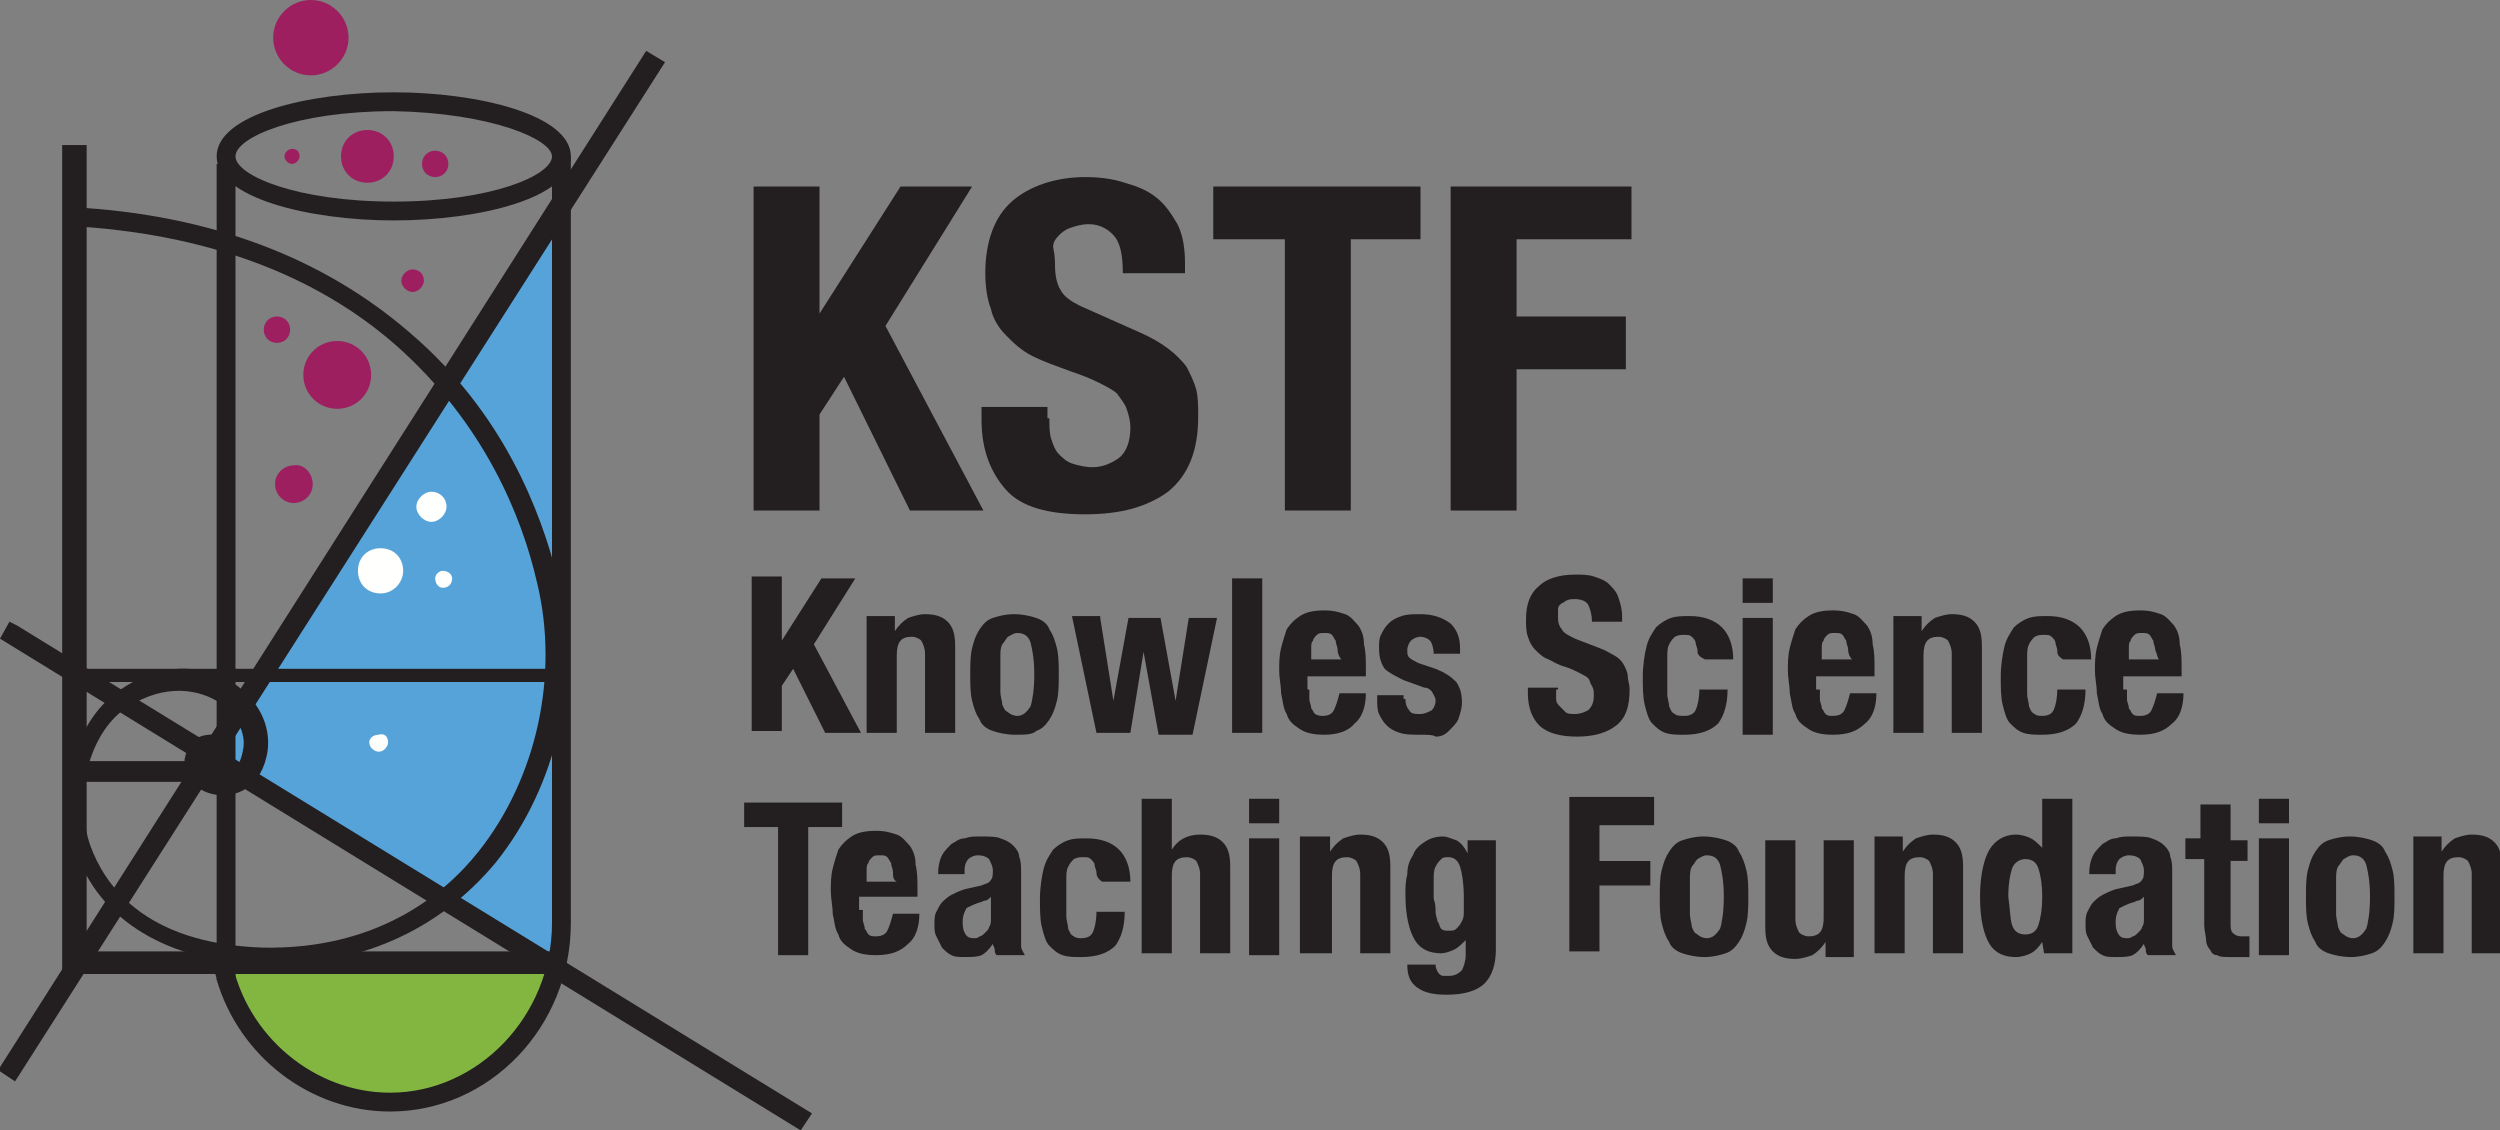 <?xml version="1.0" encoding="utf-8"?>
<!-- Generator: Adobe Illustrator 17.1.0, SVG Export Plug-In . SVG Version: 6.00 Build 0)  -->
<svg version="1.2" baseProfile="tiny" id="kstf-logo" xmlns="http://www.w3.org/2000/svg" xmlns:xlink="http://www.w3.org/1999/xlink"
	 x="0px" y="0px" viewBox="0 0 132.7 60" xml:space="preserve">
<rect x="0" y="0" width="132.7" height="60" fill="#808080" stroke="none"/>
<g>
	<g>
		<g>
			<g>
				<g>
					<path fill="#82B641" d="M12.1,51.1h17.6c0,0-1.6,5-4.7,6.3C21.8,58.7,14.5,59.5,12.1,51.1z"/>
				</g>
			</g>
		</g>
		<g>
			<g>
				<g>
					<polyline fill="#56A3DA" points="29.7,11.1 11.2,40.4 29.6,51.5 					"/>
				</g>
			</g>
		</g>
		<g>
			<g>
				<g>
					<path fill="#231F20" d="M11.5,39.6l0.6-0.5c-0.1,0-1-0.3-1.7,0.1c-0.2,0.2-0.5,0.5-0.6,1.1c-0.1,1,0.7,1.8,1.8,1.9
						c1.1,0.1,2.3-0.5,2.6-2.3c0.2-1.4-0.5-2.8-1.9-3.7c-1.5-0.9-3.9-1.2-6.3,0.7c-2.1,1.7-3,5.2-2,8.2c1.2,3.7,4.9,6,10.1,6.1
						c4.9,0.1,9.2-1.8,12.2-5.4c3.3-4.1,4.6-9.9,3.3-15.1c-0.9-3.6-2.9-8.8-7.8-13c-4.6-4-10.6-6.3-17.9-6.7l-0.1,1
						c7,0.4,12.9,2.5,17.3,6.4c4.6,4.1,6.6,9,7.4,12.5c1.2,4.9,0,10.4-3.1,14.3c-1.9,2.4-5.5,5.2-11.4,5.1c-6.5-0.2-8.5-3.5-9.2-5.4
						c-0.9-2.6-0.1-5.7,1.6-7.1c2-1.5,3.9-1.3,5.1-0.6c1,0.6,1.6,1.7,1.4,2.6c-0.2,1.2-0.9,1.5-1.5,1.4c-0.5-0.1-0.9-0.4-0.9-0.9
						c0-0.2,0.1-0.3,0.1-0.3c0.2-0.1,0.6-0.1,0.8,0l0.7,0.2v-0.7"/>
				</g>
				<g>
					<line fill="#231F20" x1="12.5" y1="8.2" x2="11.5" y2="8.2"/>
				</g>
			</g>
		</g>
		<g>
			<g>
				<g>
					<path fill="#231F20" d="M29.3,8.3c0,1-3.2,2.4-8.4,2.4c-5.2,0-8.4-1.4-8.4-2.4c0-1,3.2-2.4,8.4-2.4C26.1,6,29.3,7.4,29.3,8.3z
						 M20.9,4.9c-4.6,0-9.4,1.2-9.4,3.4c0,2.2,4.9,3.4,9.4,3.4c4.6,0,9.4-1.2,9.4-3.4C30.3,6.1,25.4,4.9,20.9,4.9z"/>
				</g>
			</g>
		</g>
		<g>
			<g>
				<g>
					<path fill="#231F20" d="M29.3,8.3V49c0,4.9-3.9,9-8.6,9c-4,0-7.6-3-8.4-7l-1,0.2c0.1,0.2,0.1,0.5,0.2,0.7c0,0,0,0.1,0,0.1
						c1.2,4.1,5,7,9.2,7c5.3,0,9.6-4.5,9.6-10V8.3H29.3z"/>
				</g>
			</g>
		</g>
		<g>
			<g>
				<g>
					<g>
						<polygon fill="#231F20" points="34.5,3.2 0.4,56.7 0.7,56.9 34.7,3.4 						"/>
						<polygon fill="#231F20" points="0.8,57.4 -0.1,56.8 34.3,2.7 35.3,3.3 						"/>
					</g>
				</g>
			</g>
			<g>
				<g>
					<g>
						
							<rect x="-3.1" y="46.4" transform="matrix(-0.853 -0.523 0.523 -0.853 15.602 97.445)" fill="#231F20" width="49.2" height="0.3"/>
						<polygon fill="#231F20" points="42.5,60 0,33.9 0.5,33 0.9,33.2 43.1,59.1 						"/>
					</g>
				</g>
			</g>
			<g>
				<g>
					<g>
						<polygon fill="#231F20" points="3.8,8.1 3.8,51.1 3.8,51.2 4,51.2 29.4,51.2 29.4,50.9 4,50.9 4.1,51.1 4.1,8.1 						"/>
					</g>
					<g>
						<polygon fill="#231F20" points="4.1,51.7 3.3,51.7 3.3,50.9 3.3,50.5 3.3,7.7 4.6,7.7 4.6,50.5 29.8,50.5 29.8,51.7 4.6,51.7 
													"/>
					</g>
				</g>
			</g>
			<g>
				<g>
					<g>
						<rect x="4" y="35.7" fill="#231F20" width="25.9" height="0.3"/>
						<path fill="#231F20" d="M30.1,36.2H3.9v-0.7h26.2V36.2z M4.2,35.8h25.5v0L4.2,35.8L4.2,35.8z"/>
					</g>
				</g>
			</g>
			<g>
				<g>
					<g>
						<rect x="4.4" y="40.7" fill="#231F20" width="7.1" height="0.3"/>
						<rect x="4.1" y="40.4" fill="#231F20" width="7.8" height="1.1"/>
					</g>
				</g>
			</g>
		</g>
		<g>
			<g>
				<g>
					<g>
						<path fill="#9D1F60" d="M16.6,25.7c0,0.6-0.5,1-1,1l0,0c-0.6,0-1-0.5-1-1l0,0c0-0.6,0.5-1,1-1l0,0
							C16.1,24.6,16.6,25.1,16.6,25.7L16.6,25.7z"/>
					</g>
				</g>
			</g>
			<g>
				<g>
					<g>
						<path fill="#9D1F60" d="M19.7,19.9c0,1-0.8,1.8-1.8,1.8l0,0c-1,0-1.8-0.8-1.8-1.8l0,0c0-1,0.8-1.8,1.8-1.8l0,0
							C18.9,18.1,19.7,18.9,19.7,19.9L19.7,19.9z"/>
					</g>
				</g>
			</g>
			<g>
				<g>
					<g>
						<path fill="#9D1F60" d="M15.4,17.5c0,0.4-0.3,0.7-0.7,0.7l0,0c-0.4,0-0.7-0.3-0.7-0.7l0,0c0-0.4,0.3-0.7,0.7-0.7l0,0
							C15.1,16.8,15.4,17.1,15.4,17.5L15.4,17.5z"/>
					</g>
				</g>
			</g>
			<g>
				<g>
					<g>
						<path fill="#9D1F60" d="M23.8,8.7c0,0.4-0.3,0.7-0.7,0.7l0,0c-0.4,0-0.7-0.3-0.7-0.7l0,0c0-0.4,0.3-0.7,0.7-0.7l0,0
							C23.5,8,23.8,8.3,23.8,8.7L23.8,8.7z"/>
					</g>
				</g>
			</g>
			<g>
				<g>
					<g>
						<path fill="#9D1F60" d="M15.9,8.3c0,0.2-0.2,0.4-0.4,0.4l0,0c-0.2,0-0.4-0.2-0.4-0.4l0,0c0-0.2,0.2-0.4,0.4-0.4l0,0
							C15.8,7.9,15.9,8.1,15.9,8.3L15.9,8.3z"/>
					</g>
				</g>
			</g>
			<g>
				<g>
					<g>
						<path fill="#9D1F60" d="M20.9,8.3c0,0.8-0.6,1.4-1.4,1.4l0,0c-0.8,0-1.4-0.6-1.4-1.4l0,0c0-0.8,0.6-1.4,1.4-1.4l0,0
							C20.3,6.9,20.9,7.5,20.9,8.3L20.9,8.3z"/>
					</g>
				</g>
			</g>
			<g>
				<g>
					<g>
						<path fill="#9D1F60" d="M22.5,14.9c0,0.3-0.3,0.6-0.6,0.6l0,0c-0.3,0-0.6-0.3-0.6-0.6l0,0c0-0.3,0.3-0.6,0.6-0.6l0,0
							C22.2,14.3,22.5,14.5,22.5,14.9L22.5,14.9z"/>
					</g>
				</g>
			</g>
			<g>
				<g>
					<g>
						<path fill="#9D1F60" d="M18.5,2c0,1.1-0.9,2-2,2l0,0c-1.1,0-2-0.9-2-2l0,0c0-1.1,0.9-2,2-2l0,0C17.6,0,18.5,0.9,18.5,2L18.5,2
							z"/>
					</g>
				</g>
			</g>
		</g>
		<g>
			<g>
				<g>
					<path fill="#FFFFFE" d="M23.7,26.9c0,0.4-0.4,0.8-0.8,0.8l0,0c-0.4,0-0.8-0.4-0.8-0.8l0,0c0-0.4,0.4-0.8,0.8-0.8l0,0
						C23.3,26.1,23.7,26.4,23.7,26.9L23.7,26.9z"/>
				</g>
			</g>
		</g>
		<g>
			<g>
				<g>
					<path fill="#FFFFFE" d="M21.4,30.3c0,0.6-0.5,1.2-1.2,1.2l0,0c-0.7,0-1.2-0.5-1.2-1.2l0,0c0-0.7,0.5-1.2,1.2-1.2l0,0
						C20.9,29.1,21.4,29.6,21.4,30.3L21.4,30.3z"/>
				</g>
			</g>
		</g>
		<g>
			<g>
				<g>
					<path fill="#FFFFFE" d="M24,30.7c0,0.3-0.2,0.5-0.5,0.5l0,0c-0.2,0-0.4-0.2-0.4-0.5l0,0c0-0.2,0.2-0.4,0.4-0.4l0,0
						C23.8,30.3,24,30.5,24,30.7L24,30.7z"/>
				</g>
			</g>
		</g>
		<g>
			<g>
				<g>
					<path fill="#FFFFFE" d="M20.6,39.4c0,0.2-0.2,0.5-0.5,0.5l0,0c-0.2,0-0.5-0.2-0.5-0.5l0,0c0-0.2,0.2-0.4,0.5-0.4l0,0
						C20.4,38.9,20.6,39.1,20.6,39.4L20.6,39.4z"/>
				</g>
			</g>
		</g>
		<g>
			<g>
				<g>
					<rect x="11.5" y="8.7" fill="#231F20" width="1" height="43.3"/>
				</g>
			</g>
		</g>
	</g>
	<g>
		<g>
			<path fill="#231F20" d="M43.4,16.8L43.4,16.8l4.4-6.9h3.8L47,17.3l5.2,9.8h-3.9l-3.5-7.1l-1.3,2v5.1H40V9.9h3.5V16.8z"/>
		</g>
		<g>
			<path fill="#231F20" d="M55.7,22.2c0,0.4,0,0.8,0.1,1.1c0.1,0.3,0.2,0.6,0.4,0.8c0.2,0.2,0.4,0.4,0.7,0.5
				c0.3,0.1,0.7,0.2,1.1,0.2c0.5,0,1-0.2,1.4-0.5c0.4-0.3,0.6-0.9,0.6-1.6c0-0.4-0.1-0.7-0.2-1c-0.1-0.3-0.3-0.5-0.5-0.8
				c-0.2-0.2-0.6-0.4-1-0.6c-0.4-0.2-0.9-0.4-1.5-0.6c-0.8-0.3-1.4-0.5-2-0.8c-0.6-0.3-1-0.7-1.4-1.1c-0.4-0.4-0.7-0.9-0.8-1.4
				c-0.2-0.5-0.3-1.2-0.3-1.9c0-1.7,0.5-3,1.4-3.8c0.9-0.8,2.3-1.3,3.9-1.3c0.8,0,1.5,0.1,2.1,0.3c0.7,0.2,1.2,0.4,1.7,0.8
				c0.5,0.4,0.8,0.9,1.1,1.4c0.3,0.6,0.4,1.3,0.4,2.1v0.5h-3.3c0-0.8-0.1-1.5-0.4-1.9c-0.3-0.4-0.8-0.7-1.4-0.7
				c-0.4,0-0.7,0.1-1,0.2c-0.3,0.1-0.5,0.3-0.6,0.4c-0.2,0.2-0.3,0.4-0.3,0.6C56,13.6,56,13.9,56,14.1c0,0.5,0.1,1,0.3,1.3
				c0.2,0.4,0.7,0.7,1.4,1l2.7,1.2c0.7,0.3,1.2,0.6,1.6,0.9c0.4,0.3,0.8,0.7,1,1c0.2,0.4,0.4,0.8,0.5,1.2c0.1,0.4,0.1,0.9,0.1,1.4
				c0,1.8-0.5,3.1-1.6,4c-1.1,0.8-2.5,1.2-4.4,1.2c-2,0-3.4-0.4-4.2-1.3c-0.8-0.9-1.3-2.1-1.3-3.7v-0.7h3.5V22.2z"/>
		</g>
		<g>
			<path fill="#231F20" d="M75.5,12.7h-3.8v14.4h-3.5V12.7h-3.8V9.9h11V12.7z"/>
		</g>
		<g>
			<path fill="#231F20" d="M86.6,9.9v2.8h-6.1v4.1h5.8v2.8h-5.8v7.5H77V9.9H86.6z"/>
		</g>
	</g>
	<g>
		<g>
			<path fill="#231F20" d="M41.5,34L41.5,34l2.1-3.3h1.8l-2.2,3.5l2.5,4.7h-1.9l-1.7-3.4l-0.6,0.9v2.4h-1.6v-8.2h1.6V34z"/>
		</g>
		<g>
			<path fill="#231F20" d="M47.5,32.8v0.7h0c0.2-0.3,0.4-0.5,0.7-0.7c0.3-0.1,0.6-0.2,0.9-0.2c0.5,0,0.9,0.1,1.2,0.4
				c0.3,0.3,0.4,0.7,0.4,1.3v4.6h-1.6v-4.2c0-0.3-0.1-0.5-0.2-0.7c-0.1-0.1-0.3-0.2-0.5-0.2c-0.6,0-0.8,0.3-0.8,1v4.1H46v-6.2H47.5z
				"/>
		</g>
		<g>
			<path fill="#231F20" d="M51.6,34.4c0.1-0.4,0.2-0.7,0.4-1c0.2-0.3,0.4-0.5,0.7-0.6c0.3-0.1,0.7-0.2,1.1-0.2
				c0.5,0,0.9,0.1,1.2,0.2c0.3,0.1,0.6,0.3,0.7,0.6c0.2,0.3,0.3,0.6,0.4,1c0.1,0.4,0.1,0.9,0.1,1.4c0,0.5,0,1-0.1,1.4
				c-0.1,0.4-0.2,0.7-0.4,1c-0.2,0.3-0.4,0.5-0.7,0.6C54.8,39,54.4,39,53.9,39c-0.5,0-0.9-0.1-1.2-0.2c-0.3-0.1-0.6-0.3-0.7-0.6
				c-0.2-0.3-0.3-0.6-0.4-1c-0.1-0.4-0.1-0.9-0.1-1.4C51.5,35.3,51.5,34.8,51.6,34.4z M53.1,36.7c0,0.3,0.1,0.5,0.1,0.7
				c0.1,0.2,0.1,0.3,0.3,0.4c0.1,0.1,0.3,0.2,0.5,0.2c0.3,0,0.5-0.2,0.7-0.5c0.1-0.3,0.2-0.9,0.2-1.7c0-0.8-0.1-1.3-0.2-1.7
				c-0.1-0.3-0.3-0.5-0.7-0.5c-0.2,0-0.3,0.1-0.5,0.2c-0.1,0.1-0.2,0.3-0.3,0.4c-0.1,0.2-0.1,0.4-0.1,0.7c0,0.3,0,0.6,0,0.9
				C53.1,36.1,53.1,36.4,53.1,36.7z"/>
		</g>
		<g>
			<path fill="#231F20" d="M58.4,32.8l0.7,4.4h0l0.8-4.4h1.7l0.8,4.4h0l0.7-4.4h1.5l-1.3,6.2h-1.8l-0.8-4.4h0L60,38.9h-1.8l-1.3-6.2
				H58.4z"/>
		</g>
		<g>
			<path fill="#231F20" d="M67,30.7v8.2h-1.6v-8.2H67z"/>
		</g>
		<g>
			<path fill="#231F20" d="M69.5,36.6c0,0.2,0,0.4,0,0.5c0,0.2,0.1,0.3,0.1,0.5c0.1,0.1,0.1,0.2,0.2,0.3C70,38,70.1,38,70.2,38
				c0.3,0,0.5-0.1,0.6-0.3c0.1-0.2,0.2-0.5,0.3-0.9h1.4c0,0.7-0.2,1.3-0.6,1.6C71.6,38.8,71,39,70.3,39c-0.6,0-1-0.1-1.3-0.3
				c-0.3-0.2-0.6-0.4-0.7-0.8c-0.2-0.3-0.2-0.7-0.3-1.1c0-0.4-0.1-0.8-0.1-1.2c0-0.4,0-0.8,0.1-1.2c0.1-0.4,0.2-0.7,0.3-1
				c0.2-0.3,0.4-0.5,0.7-0.7c0.3-0.2,0.7-0.3,1.3-0.3c0.5,0,0.8,0.1,1.1,0.2c0.3,0.1,0.5,0.4,0.7,0.6c0.2,0.3,0.3,0.6,0.3,1
				c0.1,0.4,0.1,0.8,0.1,1.3v0.4h-3.1V36.6z M71,34.5c0-0.2-0.1-0.3-0.1-0.5c-0.1-0.1-0.1-0.2-0.2-0.3c-0.1-0.1-0.2-0.1-0.4-0.1
				c-0.2,0-0.3,0-0.4,0.1c-0.1,0.1-0.2,0.2-0.2,0.3c-0.1,0.1-0.1,0.2-0.1,0.4c0,0.1,0,0.3,0,0.4v0.2h1.6C71.1,34.9,71,34.7,71,34.5z
				"/>
		</g>
		<g>
			<path fill="#231F20" d="M74.6,37.1c0,0.3,0.1,0.5,0.2,0.6c0.1,0.2,0.3,0.2,0.6,0.2c0.2,0,0.4-0.1,0.6-0.2
				c0.1-0.1,0.2-0.3,0.2-0.5c0-0.2-0.1-0.3-0.2-0.5c-0.1-0.1-0.2-0.2-0.4-0.2l-1.1-0.4c-0.4-0.2-0.8-0.4-1-0.6
				c-0.2-0.3-0.3-0.6-0.3-1.1c0-0.3,0-0.5,0.1-0.7c0.1-0.2,0.2-0.4,0.4-0.6c0.2-0.2,0.4-0.3,0.7-0.4c0.3-0.1,0.6-0.1,1-0.1
				c0.7,0,1.2,0.2,1.6,0.5c0.3,0.3,0.5,0.7,0.5,1.3v0.3h-1.4c0-0.3-0.1-0.6-0.2-0.7c-0.1-0.1-0.3-0.2-0.5-0.2
				c-0.2,0-0.4,0.1-0.5,0.2c-0.1,0.1-0.2,0.3-0.2,0.5c0,0.2,0,0.3,0.1,0.4c0.1,0.1,0.3,0.2,0.5,0.3l0.9,0.3c0.5,0.2,0.8,0.4,1.1,0.7
				c0.2,0.3,0.3,0.6,0.3,1.1c0,0.3-0.1,0.6-0.2,0.9c-0.1,0.2-0.3,0.4-0.5,0.6c-0.2,0.2-0.4,0.3-0.7,0.3C76.1,39,75.7,39,75.4,39
				c-0.4,0-0.8,0-1.1-0.1c-0.3-0.1-0.5-0.2-0.7-0.4c-0.2-0.2-0.3-0.4-0.4-0.6c-0.1-0.2-0.1-0.5-0.1-0.8v-0.2h1.4V37.1z"/>
		</g>
		<g>
			<path fill="#231F20" d="M82.6,36.6c0,0.2,0,0.4,0,0.5c0,0.2,0.1,0.3,0.2,0.4c0.1,0.1,0.2,0.2,0.3,0.3c0.1,0.1,0.3,0.1,0.5,0.1
				c0.3,0,0.5-0.1,0.7-0.2c0.2-0.2,0.3-0.4,0.3-0.8c0-0.2,0-0.3-0.1-0.5c-0.1-0.1-0.1-0.3-0.2-0.4c-0.1-0.1-0.3-0.2-0.5-0.3
				c-0.2-0.1-0.4-0.2-0.7-0.3c-0.4-0.1-0.7-0.3-0.9-0.4c-0.3-0.1-0.5-0.3-0.7-0.5c-0.2-0.2-0.3-0.4-0.4-0.7
				c-0.1-0.3-0.1-0.6-0.1-0.9c0-0.8,0.2-1.4,0.7-1.8c0.4-0.4,1.1-0.6,1.9-0.6c0.4,0,0.7,0,1,0.1c0.3,0.1,0.6,0.2,0.8,0.4
				c0.2,0.2,0.4,0.4,0.5,0.7c0.1,0.3,0.2,0.6,0.2,1V33h-1.6c0-0.4-0.1-0.7-0.2-0.9c-0.1-0.2-0.4-0.3-0.7-0.3c-0.2,0-0.3,0-0.5,0.1
				c-0.1,0.1-0.2,0.1-0.3,0.2c-0.1,0.1-0.1,0.2-0.1,0.3c0,0.1,0,0.2,0,0.4c0,0.3,0.1,0.5,0.2,0.6c0.1,0.2,0.3,0.3,0.7,0.5l1.3,0.5
				c0.3,0.1,0.6,0.3,0.8,0.4c0.2,0.1,0.4,0.3,0.5,0.5c0.1,0.2,0.2,0.4,0.2,0.6c0,0.2,0.1,0.4,0.1,0.7c0,0.9-0.2,1.5-0.7,1.9
				c-0.5,0.4-1.2,0.6-2.1,0.6c-0.9,0-1.6-0.2-2-0.6c-0.4-0.4-0.6-1-0.6-1.7v-0.3h1.6V36.6z"/>
		</g>
		<g>
			<path fill="#231F20" d="M90.1,34.5c0-0.1-0.1-0.3-0.1-0.4c0-0.1-0.1-0.2-0.2-0.3c-0.1-0.1-0.2-0.1-0.4-0.1c-0.2,0-0.3,0-0.5,0.1
				c-0.1,0.1-0.2,0.2-0.3,0.4c-0.1,0.2-0.1,0.4-0.1,0.7c0,0.3,0,0.6,0,0.9c0,0.4,0,0.7,0,1c0,0.3,0.1,0.5,0.1,0.7
				c0.1,0.2,0.1,0.3,0.3,0.4C89,38,89.2,38,89.4,38c0.3,0,0.5-0.1,0.6-0.3c0.1-0.2,0.2-0.6,0.2-1.1h1.5c0,0.8-0.2,1.4-0.5,1.8
				c-0.4,0.4-1,0.6-1.8,0.6c-0.4,0-0.7,0-1-0.1c-0.3-0.1-0.5-0.3-0.7-0.5c-0.2-0.2-0.3-0.6-0.4-1c-0.1-0.4-0.1-0.9-0.1-1.5
				c0-0.6,0.1-1.2,0.2-1.6c0.1-0.4,0.3-0.7,0.5-1c0.2-0.2,0.5-0.4,0.8-0.5c0.3-0.1,0.6-0.1,1-0.1c0.7,0,1.3,0.2,1.7,0.6
				c0.4,0.4,0.6,1,0.6,1.7h-1.5C90.1,34.8,90.1,34.7,90.1,34.5z"/>
		</g>
		<g>
			<path fill="#231F20" d="M94.1,30.6V32h-1.6v-1.3H94.1z M94.1,32.8v6.2h-1.6v-6.2H94.1z"/>
		</g>
		<g>
			<path fill="#231F20" d="M96.6,36.6c0,0.2,0,0.4,0,0.5c0,0.2,0.1,0.3,0.1,0.5c0.1,0.1,0.1,0.2,0.2,0.3c0.1,0.1,0.2,0.1,0.4,0.1
				c0.3,0,0.5-0.1,0.6-0.3c0.1-0.2,0.2-0.5,0.3-0.9h1.4c0,0.7-0.2,1.3-0.6,1.6c-0.4,0.4-0.9,0.6-1.7,0.6c-0.6,0-1-0.1-1.3-0.3
				c-0.3-0.2-0.6-0.4-0.7-0.8c-0.2-0.3-0.2-0.7-0.3-1.1c0-0.4-0.1-0.8-0.1-1.2c0-0.4,0-0.8,0.1-1.2c0.1-0.4,0.2-0.7,0.3-1
				c0.2-0.3,0.4-0.5,0.7-0.7c0.3-0.2,0.7-0.3,1.3-0.3c0.5,0,0.8,0.1,1.1,0.2c0.3,0.1,0.5,0.4,0.7,0.6c0.2,0.3,0.3,0.6,0.3,1
				c0.1,0.4,0.1,0.8,0.1,1.3v0.4h-3.1V36.6z M98.1,34.5c0-0.2-0.1-0.3-0.1-0.5c-0.1-0.1-0.1-0.2-0.2-0.3c-0.1-0.1-0.2-0.1-0.4-0.1
				c-0.2,0-0.3,0-0.4,0.1c-0.1,0.1-0.2,0.2-0.2,0.3c-0.1,0.1-0.1,0.2-0.1,0.4c0,0.1,0,0.3,0,0.4v0.2h1.6
				C98.2,34.9,98.1,34.7,98.1,34.5z"/>
		</g>
		<g>
			<path fill="#231F20" d="M102,32.8v0.7h0c0.2-0.3,0.4-0.5,0.7-0.7c0.3-0.1,0.6-0.2,0.9-0.2c0.5,0,0.9,0.1,1.2,0.4
				c0.3,0.3,0.4,0.7,0.4,1.3v4.6h-1.6v-4.2c0-0.3-0.1-0.5-0.2-0.7c-0.1-0.1-0.3-0.2-0.5-0.2c-0.6,0-0.8,0.3-0.8,1v4.1h-1.6v-6.2H102
				z"/>
		</g>
		<g>
			<path fill="#231F20" d="M109.2,34.5c0-0.1-0.1-0.3-0.1-0.4c0-0.1-0.1-0.2-0.2-0.3c-0.1-0.1-0.2-0.1-0.4-0.1c-0.2,0-0.3,0-0.5,0.1
				c-0.1,0.1-0.2,0.2-0.3,0.4c-0.1,0.2-0.1,0.4-0.1,0.7c0,0.3,0,0.6,0,0.9c0,0.4,0,0.7,0,1c0,0.3,0.1,0.5,0.1,0.7
				c0.1,0.2,0.1,0.3,0.3,0.4c0.1,0.1,0.3,0.1,0.4,0.1c0.3,0,0.5-0.1,0.6-0.3c0.1-0.2,0.2-0.6,0.2-1.1h1.5c0,0.8-0.2,1.4-0.5,1.8
				c-0.4,0.4-1,0.6-1.8,0.6c-0.4,0-0.7,0-1-0.1c-0.3-0.1-0.5-0.3-0.7-0.5c-0.2-0.2-0.3-0.6-0.4-1c-0.1-0.4-0.1-0.9-0.1-1.5
				c0-0.6,0.1-1.2,0.2-1.6c0.1-0.4,0.3-0.7,0.5-1c0.2-0.2,0.5-0.4,0.8-0.5c0.3-0.1,0.6-0.1,1-0.1c0.7,0,1.3,0.2,1.7,0.6
				c0.4,0.4,0.6,1,0.6,1.7h-1.5C109.2,34.8,109.2,34.7,109.2,34.5z"/>
		</g>
		<g>
			<path fill="#231F20" d="M112.9,36.6c0,0.2,0,0.4,0,0.5c0,0.2,0.1,0.3,0.1,0.5c0.1,0.1,0.1,0.2,0.2,0.3c0.1,0.1,0.2,0.1,0.4,0.1
				c0.3,0,0.5-0.1,0.6-0.3c0.1-0.2,0.2-0.5,0.3-0.9h1.4c0,0.7-0.2,1.3-0.6,1.6c-0.4,0.4-0.9,0.6-1.7,0.6c-0.6,0-1-0.1-1.3-0.3
				c-0.3-0.2-0.6-0.4-0.7-0.8c-0.2-0.3-0.2-0.7-0.3-1.1c0-0.4-0.1-0.8-0.1-1.2c0-0.4,0-0.8,0.1-1.2c0.1-0.4,0.2-0.7,0.3-1
				c0.2-0.3,0.4-0.5,0.7-0.7c0.3-0.2,0.7-0.3,1.3-0.3c0.5,0,0.8,0.1,1.1,0.2c0.3,0.1,0.5,0.4,0.7,0.6c0.2,0.3,0.3,0.6,0.3,1
				c0.1,0.4,0.1,0.8,0.1,1.3v0.4h-3.1V36.6z M114.4,34.5c0-0.2-0.1-0.3-0.1-0.5c-0.1-0.1-0.1-0.2-0.2-0.3c-0.1-0.1-0.2-0.1-0.4-0.1
				c-0.2,0-0.3,0-0.4,0.1c-0.1,0.1-0.2,0.2-0.2,0.3c-0.1,0.1-0.1,0.2-0.1,0.4c0,0.1,0,0.3,0,0.4v0.2h1.6
				C114.5,34.9,114.5,34.7,114.4,34.5z"/>
		</g>
		<g>
			<path fill="#231F20" d="M44.7,43.9h-1.8v6.8h-1.6v-6.8h-1.8v-1.3h5.2V43.9z"/>
		</g>
		<g>
			<path fill="#231F20" d="M45.8,48.3c0,0.2,0,0.4,0,0.5c0,0.2,0.1,0.3,0.1,0.5c0.1,0.1,0.1,0.2,0.2,0.3c0.1,0.1,0.2,0.1,0.4,0.1
				c0.3,0,0.5-0.1,0.6-0.3c0.1-0.2,0.2-0.5,0.3-0.9h1.4c0,0.7-0.2,1.3-0.6,1.6c-0.4,0.4-0.9,0.6-1.7,0.6c-0.6,0-1-0.1-1.3-0.3
				c-0.3-0.2-0.6-0.4-0.7-0.8c-0.2-0.3-0.2-0.7-0.3-1.1c0-0.4-0.1-0.8-0.1-1.2c0-0.4,0-0.8,0.1-1.2c0.1-0.4,0.2-0.7,0.3-1
				c0.2-0.3,0.4-0.5,0.7-0.7c0.3-0.2,0.7-0.3,1.3-0.3c0.5,0,0.8,0.1,1.1,0.2c0.3,0.1,0.5,0.4,0.7,0.6c0.2,0.3,0.3,0.6,0.3,1
				c0.1,0.4,0.1,0.8,0.1,1.3v0.4h-3.1V48.3z M47.4,46.3c0-0.2-0.1-0.3-0.1-0.5c-0.1-0.1-0.1-0.2-0.2-0.3c-0.1-0.1-0.2-0.1-0.4-0.1
				c-0.2,0-0.3,0-0.4,0.1c-0.1,0.1-0.2,0.2-0.2,0.3c-0.1,0.1-0.1,0.2-0.1,0.4c0,0.1,0,0.3,0,0.4v0.2h1.6
				C47.4,46.7,47.4,46.5,47.4,46.3z"/>
		</g>
		<g>
			<path fill="#231F20" d="M49.8,46.3c0-0.4,0.1-0.7,0.2-0.9c0.1-0.2,0.3-0.4,0.5-0.6c0.2-0.1,0.4-0.3,0.7-0.3
				c0.3-0.1,0.5-0.1,0.8-0.1c0.5,0,0.9,0,1.1,0.1c0.3,0.1,0.5,0.2,0.7,0.4c0.2,0.2,0.3,0.4,0.3,0.6c0.1,0.2,0.1,0.5,0.1,0.8v3.2
				c0,0.3,0,0.5,0,0.7c0,0.2,0.1,0.3,0.2,0.5h-1.5c-0.1-0.1-0.1-0.2-0.1-0.3c0-0.1-0.1-0.2-0.1-0.3h0c-0.2,0.3-0.4,0.5-0.6,0.6
				c-0.2,0.1-0.6,0.1-0.9,0.1c-0.3,0-0.5,0-0.7-0.1c-0.2-0.1-0.3-0.2-0.5-0.4c-0.1-0.2-0.2-0.4-0.3-0.6c-0.1-0.2-0.1-0.4-0.1-0.6
				c0-0.3,0-0.5,0.1-0.7c0.1-0.2,0.2-0.4,0.3-0.5c0.1-0.1,0.3-0.3,0.5-0.4c0.2-0.1,0.4-0.2,0.7-0.3l0.9-0.2c0.2-0.1,0.4-0.1,0.5-0.3
				c0.1-0.1,0.1-0.3,0.1-0.5c0-0.2-0.1-0.4-0.2-0.6c-0.1-0.1-0.3-0.2-0.6-0.2c-0.2,0-0.4,0.1-0.5,0.2c-0.1,0.1-0.2,0.3-0.2,0.6v0.2
				h-1.4V46.3z M52.3,47.8c-0.1,0-0.2,0.1-0.3,0.1c-0.3,0.1-0.5,0.2-0.7,0.3c-0.1,0.2-0.2,0.4-0.2,0.7c0,0.2,0,0.4,0.1,0.6
				c0.1,0.2,0.2,0.3,0.5,0.3c0.1,0,0.2,0,0.3-0.1c0.1,0,0.2-0.1,0.3-0.2c0.1-0.1,0.2-0.2,0.2-0.3c0.1-0.1,0.1-0.3,0.1-0.4v-1.2
				C52.5,47.7,52.4,47.8,52.3,47.8z"/>
		</g>
		<g>
			<path fill="#231F20" d="M58.2,46.3c0-0.1-0.1-0.3-0.1-0.4c0-0.1-0.1-0.2-0.2-0.3c-0.1-0.1-0.2-0.1-0.4-0.1c-0.2,0-0.3,0-0.5,0.1
				c-0.1,0.1-0.2,0.2-0.3,0.4c-0.1,0.2-0.1,0.4-0.1,0.7c0,0.3,0,0.6,0,0.9c0,0.4,0,0.7,0,1c0,0.3,0.1,0.5,0.1,0.7
				c0.1,0.2,0.1,0.3,0.3,0.4c0.1,0.1,0.3,0.1,0.4,0.1c0.3,0,0.5-0.1,0.6-0.3c0.1-0.2,0.2-0.6,0.2-1.1h1.5c0,0.8-0.2,1.4-0.5,1.8
				c-0.4,0.4-1,0.6-1.8,0.6c-0.4,0-0.7,0-1-0.1c-0.3-0.1-0.5-0.3-0.7-0.5c-0.2-0.2-0.3-0.6-0.4-1c-0.1-0.4-0.1-0.9-0.1-1.5
				c0-0.6,0.1-1.2,0.2-1.6c0.1-0.4,0.3-0.7,0.5-1c0.2-0.2,0.5-0.4,0.8-0.5c0.3-0.1,0.6-0.1,1-0.1c0.7,0,1.3,0.2,1.7,0.6
				c0.4,0.4,0.6,1,0.6,1.7h-1.5C58.2,46.6,58.2,46.4,58.2,46.3z"/>
		</g>
		<g>
			<path fill="#231F20" d="M62.2,42.5v2.6h0c0.3-0.5,0.8-0.8,1.5-0.8c0.5,0,0.9,0.1,1.2,0.4c0.3,0.3,0.4,0.7,0.4,1.3v4.6h-1.6v-4.2
				c0-0.3-0.1-0.5-0.2-0.7c-0.1-0.1-0.3-0.2-0.5-0.2c-0.6,0-0.8,0.3-0.8,1v4.1h-1.6v-8.2H62.2z"/>
		</g>
		<g>
			<path fill="#231F20" d="M67.9,42.4v1.3h-1.6v-1.3H67.9z M67.9,44.5v6.2h-1.6v-6.2H67.9z"/>
		</g>
		<g>
			<path fill="#231F20" d="M70.6,44.5v0.7h0c0.2-0.3,0.4-0.5,0.7-0.7c0.3-0.1,0.6-0.2,0.9-0.2c0.5,0,0.9,0.1,1.2,0.4
				c0.3,0.3,0.4,0.7,0.4,1.3v4.6h-1.6v-4.2c0-0.3-0.1-0.5-0.2-0.7c-0.1-0.1-0.3-0.2-0.5-0.2c-0.6,0-0.8,0.3-0.8,1v4.1H69v-6.2H70.6z
				"/>
		</g>
		<g>
			<path fill="#231F20" d="M79.4,50.4c0,0.8-0.2,1.4-0.6,1.8c-0.4,0.4-1.1,0.6-2,0.6c-0.7,0-1.2-0.1-1.6-0.4
				c-0.4-0.3-0.5-0.7-0.5-1.2h1.5c0,0.2,0.1,0.4,0.2,0.5c0.1,0.1,0.2,0.1,0.2,0.1c0.1,0,0.2,0,0.3,0c0.3,0,0.5-0.1,0.7-0.3
				c0.1-0.2,0.2-0.5,0.2-0.8v-0.8h0c-0.2,0.2-0.4,0.4-0.6,0.5c-0.2,0.1-0.5,0.2-0.7,0.2c-0.6,0-1.1-0.2-1.4-0.7
				c-0.3-0.5-0.5-1.3-0.5-2.4c0-0.4,0-0.7,0.1-1.1c0-0.4,0.1-0.7,0.3-1c0.1-0.3,0.3-0.5,0.6-0.7c0.3-0.2,0.6-0.3,1-0.3
				c0.2,0,0.4,0.1,0.7,0.2c0.2,0.1,0.4,0.3,0.6,0.7h0v-0.7h1.5V50.4z M76.2,48.4c0,0.2,0.1,0.4,0.1,0.5c0.1,0.1,0.1,0.3,0.2,0.4
				c0.1,0.1,0.2,0.1,0.4,0.1c0.2,0,0.3,0,0.4-0.1c0.1-0.1,0.2-0.2,0.3-0.4c0.1-0.2,0.1-0.3,0.1-0.6c0-0.2,0-0.5,0-0.7
				c0-0.7-0.1-1.3-0.2-1.6c-0.1-0.3-0.3-0.5-0.6-0.5c-0.2,0-0.3,0-0.4,0.1c-0.1,0.1-0.2,0.2-0.3,0.4c-0.1,0.2-0.1,0.4-0.1,0.7
				c0,0.3,0,0.6,0,1C76.2,48,76.2,48.2,76.2,48.4z"/>
		</g>
		<g>
			<path fill="#231F20" d="M87.8,42.5v1.3h-2.9v1.9h2.7v1.3h-2.7v3.5h-1.6v-8.2H87.8z"/>
		</g>
		<g>
			<path fill="#231F20" d="M88.2,46.2c0.1-0.4,0.2-0.7,0.4-1c0.2-0.3,0.4-0.5,0.7-0.6c0.3-0.1,0.7-0.2,1.1-0.2
				c0.5,0,0.9,0.1,1.2,0.2c0.3,0.1,0.6,0.3,0.7,0.6c0.2,0.3,0.3,0.6,0.4,1c0.1,0.4,0.1,0.9,0.1,1.4c0,0.5,0,1-0.1,1.4
				c-0.1,0.4-0.2,0.7-0.4,1c-0.2,0.3-0.4,0.5-0.7,0.6c-0.3,0.1-0.7,0.2-1.1,0.2c-0.5,0-0.9-0.1-1.2-0.2c-0.3-0.1-0.6-0.3-0.7-0.6
				c-0.2-0.3-0.3-0.6-0.4-1c-0.1-0.4-0.1-0.9-0.1-1.4C88.1,47.1,88.1,46.6,88.2,46.2z M89.7,48.5c0,0.3,0.1,0.5,0.1,0.7
				c0.1,0.2,0.1,0.3,0.3,0.4c0.1,0.1,0.3,0.2,0.5,0.2c0.3,0,0.5-0.2,0.7-0.5c0.1-0.3,0.2-0.9,0.2-1.7c0-0.8-0.1-1.3-0.2-1.7
				c-0.1-0.3-0.3-0.5-0.7-0.5c-0.2,0-0.3,0.1-0.5,0.2c-0.1,0.1-0.2,0.3-0.3,0.4c-0.1,0.2-0.1,0.4-0.1,0.7c0,0.3,0,0.6,0,0.9
				C89.7,47.9,89.7,48.2,89.7,48.5z"/>
		</g>
		<g>
			<path fill="#231F20" d="M96.9,50c-0.2,0.3-0.4,0.5-0.7,0.7c-0.3,0.1-0.6,0.2-0.9,0.2c-0.5,0-0.9-0.1-1.2-0.4
				c-0.3-0.3-0.4-0.7-0.4-1.3v-4.6h1.6v4.2c0,0.3,0.1,0.5,0.2,0.7c0.1,0.1,0.3,0.2,0.5,0.2c0.6,0,0.8-0.3,0.8-1v-4.1h1.6v6.2h-1.5
				L96.9,50L96.9,50z"/>
		</g>
		<g>
			<path fill="#231F20" d="M101,44.5v0.7h0c0.2-0.3,0.4-0.5,0.7-0.7c0.3-0.1,0.6-0.2,0.9-0.2c0.5,0,0.9,0.1,1.2,0.4
				c0.3,0.3,0.4,0.7,0.4,1.3v4.6h-1.6v-4.2c0-0.3-0.1-0.5-0.2-0.7c-0.1-0.1-0.3-0.2-0.5-0.2c-0.6,0-0.8,0.3-0.8,1v4.1h-1.6v-6.2H101
				z"/>
		</g>
		<g>
			<path fill="#231F20" d="M108.4,50c-0.2,0.3-0.4,0.5-0.6,0.6c-0.2,0.1-0.5,0.2-0.8,0.2c-0.6,0-1.1-0.2-1.4-0.7
				c-0.3-0.5-0.5-1.3-0.5-2.5c0-1.1,0.2-2,0.5-2.5c0.3-0.5,0.8-0.8,1.4-0.8c0.3,0,0.6,0.1,0.8,0.2c0.2,0.1,0.4,0.3,0.6,0.5h0v-2.6
				h1.6v8.2h-1.5L108.4,50L108.4,50z M106.8,49.1c0.1,0.3,0.3,0.5,0.7,0.5c0.4,0,0.6-0.2,0.7-0.5c0.1-0.3,0.2-0.8,0.2-1.5
				c0-0.7-0.1-1.2-0.2-1.5c-0.1-0.3-0.3-0.5-0.7-0.5c-0.3,0-0.6,0.2-0.7,0.5c-0.1,0.3-0.2,0.8-0.2,1.5
				C106.7,48.3,106.7,48.8,106.8,49.1z"/>
		</g>
		<g>
			<path fill="#231F20" d="M110.9,46.3c0-0.4,0.1-0.7,0.2-0.9c0.1-0.2,0.3-0.4,0.5-0.6c0.2-0.1,0.4-0.3,0.7-0.3
				c0.3-0.1,0.5-0.1,0.8-0.1c0.5,0,0.9,0,1.1,0.1c0.3,0.1,0.5,0.2,0.7,0.4c0.2,0.2,0.3,0.4,0.3,0.6c0.1,0.2,0.1,0.5,0.1,0.8v3.2
				c0,0.3,0,0.5,0,0.7c0,0.2,0.1,0.3,0.2,0.5H114c-0.1-0.1-0.1-0.2-0.1-0.3c0-0.1-0.1-0.2-0.1-0.3h0c-0.2,0.3-0.4,0.5-0.6,0.6
				c-0.2,0.1-0.6,0.1-0.9,0.1c-0.3,0-0.5,0-0.7-0.1c-0.2-0.1-0.3-0.2-0.5-0.4c-0.1-0.2-0.2-0.4-0.3-0.6c-0.1-0.2-0.1-0.4-0.1-0.6
				c0-0.3,0-0.5,0.1-0.7c0.1-0.2,0.2-0.4,0.3-0.5c0.1-0.1,0.3-0.3,0.5-0.4c0.2-0.1,0.4-0.2,0.7-0.3l0.9-0.2c0.2-0.1,0.4-0.1,0.5-0.3
				c0.1-0.1,0.1-0.3,0.1-0.5c0-0.2-0.1-0.4-0.2-0.6c-0.1-0.1-0.3-0.2-0.6-0.2c-0.2,0-0.4,0.1-0.5,0.2c-0.1,0.1-0.2,0.3-0.2,0.6v0.2
				h-1.4V46.3z M113.5,47.8c-0.1,0-0.2,0.1-0.3,0.1c-0.3,0.1-0.5,0.2-0.7,0.3c-0.1,0.2-0.2,0.4-0.2,0.7c0,0.2,0,0.4,0.1,0.6
				c0.1,0.2,0.2,0.3,0.5,0.3c0.1,0,0.2,0,0.3-0.1c0.1,0,0.2-0.1,0.3-0.2c0.1-0.1,0.2-0.2,0.2-0.3c0.1-0.1,0.1-0.3,0.1-0.4v-1.2
				C113.7,47.7,113.6,47.8,113.5,47.8z"/>
		</g>
		<g>
			<path fill="#231F20" d="M118.4,42.8v1.8h0.9v1.1h-0.9v3.3c0,0.2,0,0.4,0.1,0.5c0.1,0.1,0.2,0.2,0.5,0.2c0.1,0,0.1,0,0.2,0
				c0.1,0,0.1,0,0.2,0v1.1c-0.2,0-0.3,0-0.5,0c-0.2,0-0.3,0-0.5,0c-0.3,0-0.6,0-0.7-0.1c-0.2,0-0.3-0.1-0.4-0.3
				c-0.1-0.1-0.2-0.3-0.2-0.5c0-0.2-0.1-0.5-0.1-0.8v-3.5H116v-1.1h0.8v-1.8H118.4z"/>
		</g>
		<g>
			<path fill="#231F20" d="M121.5,42.4v1.3h-1.6v-1.3H121.5z M121.5,44.5v6.2h-1.6v-6.2H121.5z"/>
		</g>
		<g>
			<path fill="#231F20" d="M122.5,46.2c0.1-0.4,0.2-0.7,0.4-1c0.2-0.3,0.4-0.5,0.7-0.6c0.3-0.1,0.7-0.2,1.1-0.2
				c0.5,0,0.9,0.1,1.2,0.2c0.3,0.1,0.6,0.3,0.7,0.6c0.2,0.3,0.3,0.6,0.4,1c0.1,0.4,0.1,0.9,0.1,1.4c0,0.5,0,1-0.1,1.4
				c-0.1,0.4-0.2,0.7-0.4,1c-0.2,0.3-0.4,0.5-0.7,0.6c-0.3,0.1-0.7,0.2-1.1,0.2c-0.5,0-0.9-0.1-1.2-0.2c-0.3-0.1-0.6-0.3-0.7-0.6
				c-0.2-0.3-0.3-0.6-0.4-1c-0.1-0.4-0.1-0.9-0.1-1.4C122.4,47.1,122.4,46.6,122.5,46.2z M124,48.5c0,0.3,0.1,0.5,0.1,0.7
				c0.1,0.2,0.1,0.3,0.3,0.4c0.1,0.1,0.3,0.2,0.5,0.2c0.3,0,0.5-0.2,0.7-0.5c0.1-0.3,0.2-0.9,0.2-1.7c0-0.8-0.1-1.3-0.2-1.7
				c-0.1-0.3-0.3-0.5-0.7-0.5c-0.2,0-0.3,0.1-0.5,0.2c-0.1,0.1-0.2,0.3-0.3,0.4c-0.1,0.2-0.1,0.4-0.1,0.7c0,0.3,0,0.6,0,0.9
				C124,47.9,124,48.2,124,48.5z"/>
		</g>
		<g>
			<path fill="#231F20" d="M129.6,44.5v0.7h0c0.2-0.3,0.4-0.5,0.7-0.7c0.3-0.1,0.6-0.2,0.9-0.2c0.5,0,0.9,0.1,1.2,0.4
				c0.3,0.3,0.4,0.7,0.4,1.3v4.6h-1.6v-4.2c0-0.3-0.1-0.5-0.2-0.7c-0.1-0.1-0.3-0.2-0.5-0.2c-0.6,0-0.8,0.3-0.8,1v4.1h-1.6v-6.2
				H129.6z"/>
		</g>
	</g>
</g>
</svg>
